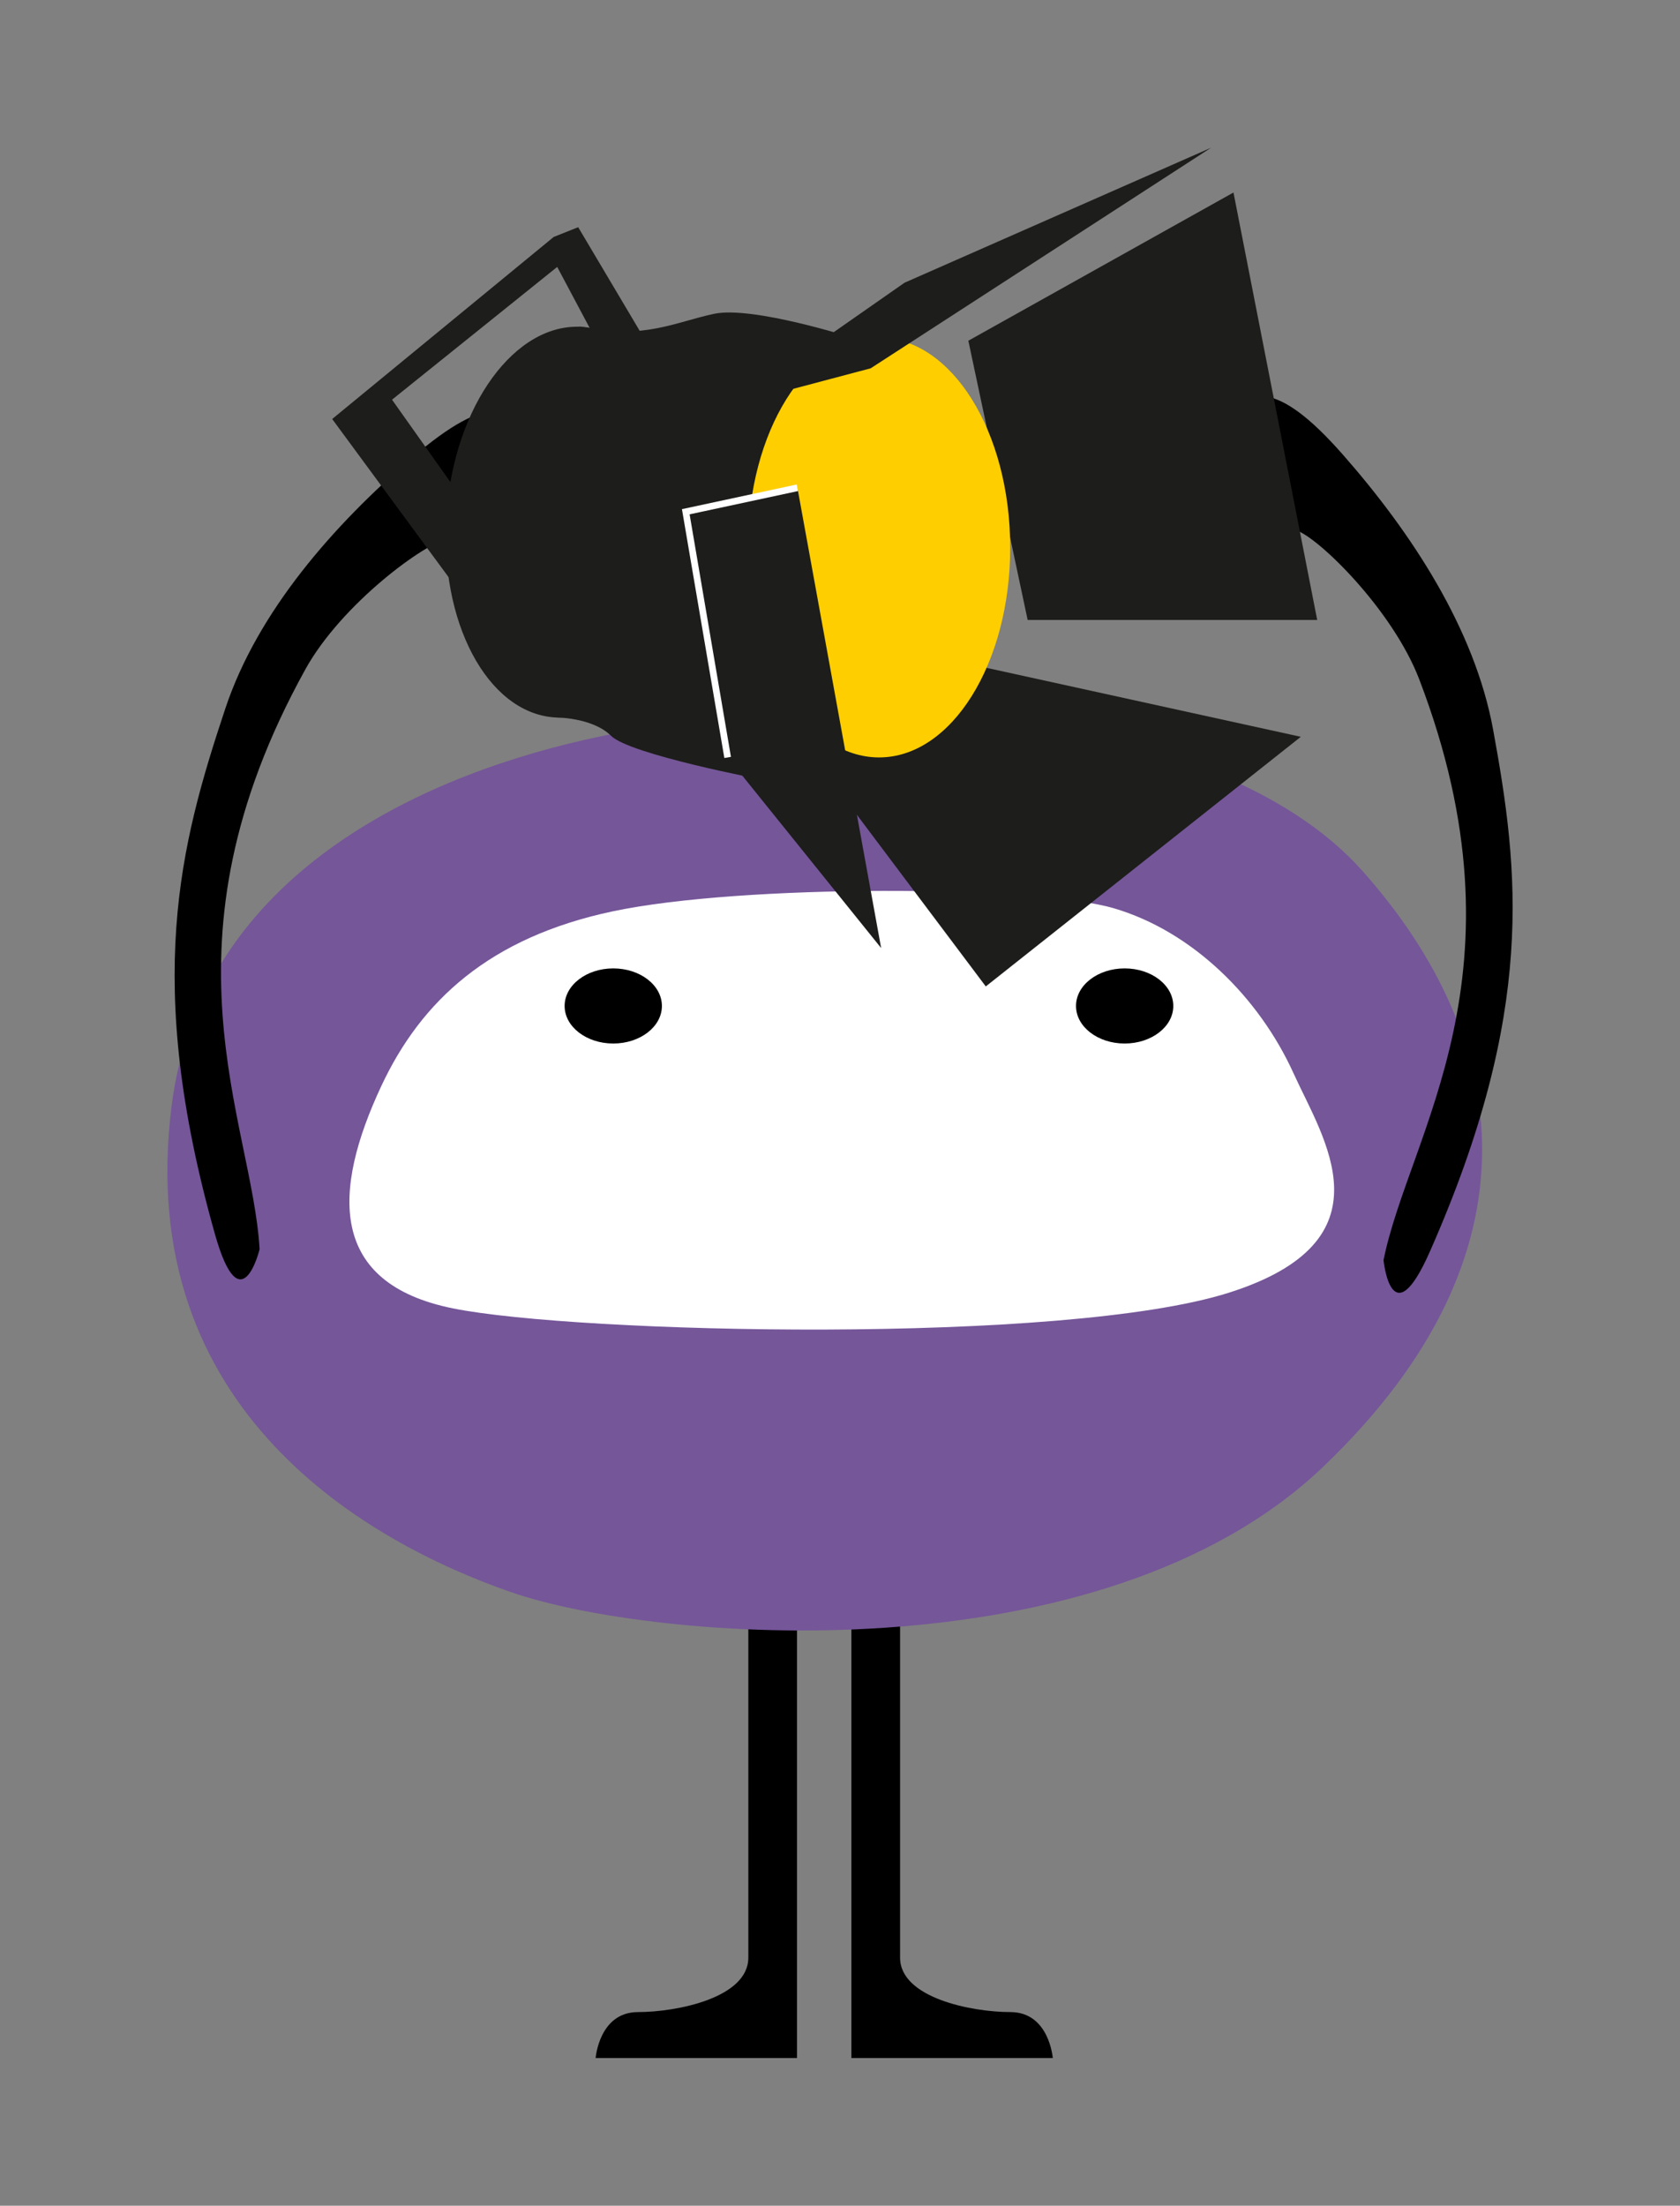 <?xml version="1.0" encoding="UTF-8"?>
<svg id="Calque_1" xmlns="http://www.w3.org/2000/svg" version="1.1" viewBox="0 0 951.88 1249.1">
  <rect x="0" y="0" width="951.88" height="1249.1" fill="#808080" stroke="none"/>
  <!-- Generator: Adobe Illustrator 29.3.0, SVG Export Plug-In . SVG Version: 2.1.0 Build 146)  -->
  <defs>
    <style>
      .st0 {
        fill: #ffce00;
      }

      .st1 {
        fill: none;
        stroke: #fff;
        stroke-miterlimit: 10;
        stroke-width: 3.79px;
      }

      .st2 {
        fill: #1d1d1b;
      }

      .st3 {
        fill: #755699;
      }

      .st4 {
        fill: #fff;
      }
    </style>
  </defs>
  <g>
    <path d="M451.6,1165.46h-114.12s2-26.03,24.02-26.03,62.5-8.07,62.5-30.82v-213.43h27.59v270.28Z"/>
    <path d="M482.38,1165.46h114.12s-2-26.03-24.02-26.03c-22.02,0-62.5-8.07-62.5-30.82v-213.43s-27.59,0-27.59,0v270.28Z"/>
    <g>
      <path class="st3" d="M331.48,418.92c140.37-31.9,356.36-20.11,440.45,74.26,84.09,94.37,104.11,216.58-22.02,337.25-126.13,120.67-380.39,99.01-460.47,71.16-80.08-27.85-214.22-102.1-192.2-275.37,15.94-125.4,132.13-184.09,234.24-207.3Z"/>
      <path class="st4" d="M347.03,516.12c73.43-15.59,239.65-14.79,284.06-1.77,44.41,13.02,82.27,50.38,101.83,93.48,16.8,37.02,56.72,94.66-36.69,124.24-93.41,29.58-369.12,23.07-439.56,8.87-70.44-14.2-68.6-66.21-40.58-126.02,22.58-48.19,61.25-84.01,130.93-98.8Z"/>
      <ellipse cx="347.47" cy="569.67" rx="27.56" ry="21.27"/>
      <ellipse cx="637.22" cy="569.67" rx="27.56" ry="21.27"/>
    </g>
  </g>
  <path d="M147.09,707.43c-4.19-72.76-60.49-172.32,25.96-328.44,20.61-37.22,68.32-71.94,80.92-73.87,12.6-1.93,18.22,12.09,28.77.06,10.56-12.03,44.73-37.52,27.22-56.7-17.51-19.18-32.15-27.35-76.42,10.67-44.27,38.02-87.51,86.93-105.88,142.12-25.68,77.15-46.44,154.25-5.82,297.81,14.66,51.81,25.25,8.34,25.25,8.34Z"/>
  <path d="M783.9,713.65c14.34-71.45,84.02-162.15,20.28-328.84-15.2-39.74-57.58-80.8-69.78-84.47-12.21-3.67-19.73,9.42-28.5-3.97-8.77-13.39-39.03-43.41-19.01-59.95,20.02-16.54,35.66-22.58,74.17,21.26,38.51,43.84,74.48,98.33,84.94,155.55,14.63,79.99,24.39,159.24-35.92,295.7-21.77,49.25-26.17,4.72-26.17,4.72Z"/>
  <g>
    <ellipse class="st2" cx="322.09" cy="295.69" rx="110.85" ry="69.24" transform="translate(3.92 595.6) rotate(-85.86)"/>
    <path class="st2" d="M314.09,406.26s21.48-.21,32.1,10.41c10.62,10.62,86.29,24.96,86.29,24.96l50.45-250.37s-56.54-18.15-78.33-13.55-40.16,14.84-74.51,7.42c-34.35-7.42-16,221.13-16,221.13Z"/>
    <polygon class="st2" points="266.54 343.65 188.21 237.28 313.73 134.18 327.6 128.66 364.77 191.26 343.53 203.42 315.71 151.16 222.12 226.34 276.49 303.03 266.54 343.65"/>
    <polygon class="st2" points="548.66 192.95 582.26 351.07 746.32 351.07 698.88 109.02 548.66 192.95"/>
    <polygon class="st2" points="558.54 558.61 737.03 417.25 548.66 375.93 461.1 428.93 558.54 558.61"/>
    <ellipse class="st0" cx="498.08" cy="310.09" rx="74.3" ry="118.84"/>
    <polygon class="st2" points="412.28 230.05 493.32 208.57 686.23 83.64 512.49 160.11 412.28 230.05"/>
    <polygon class="st2" points="451.81 276.22 499.25 536.87 412.28 428.93 388.56 289.8 451.81 276.22"/>
    <polyline class="st1" points="412.28 428.93 388.56 289.8 451.81 276.22"/>
  </g>
</svg>